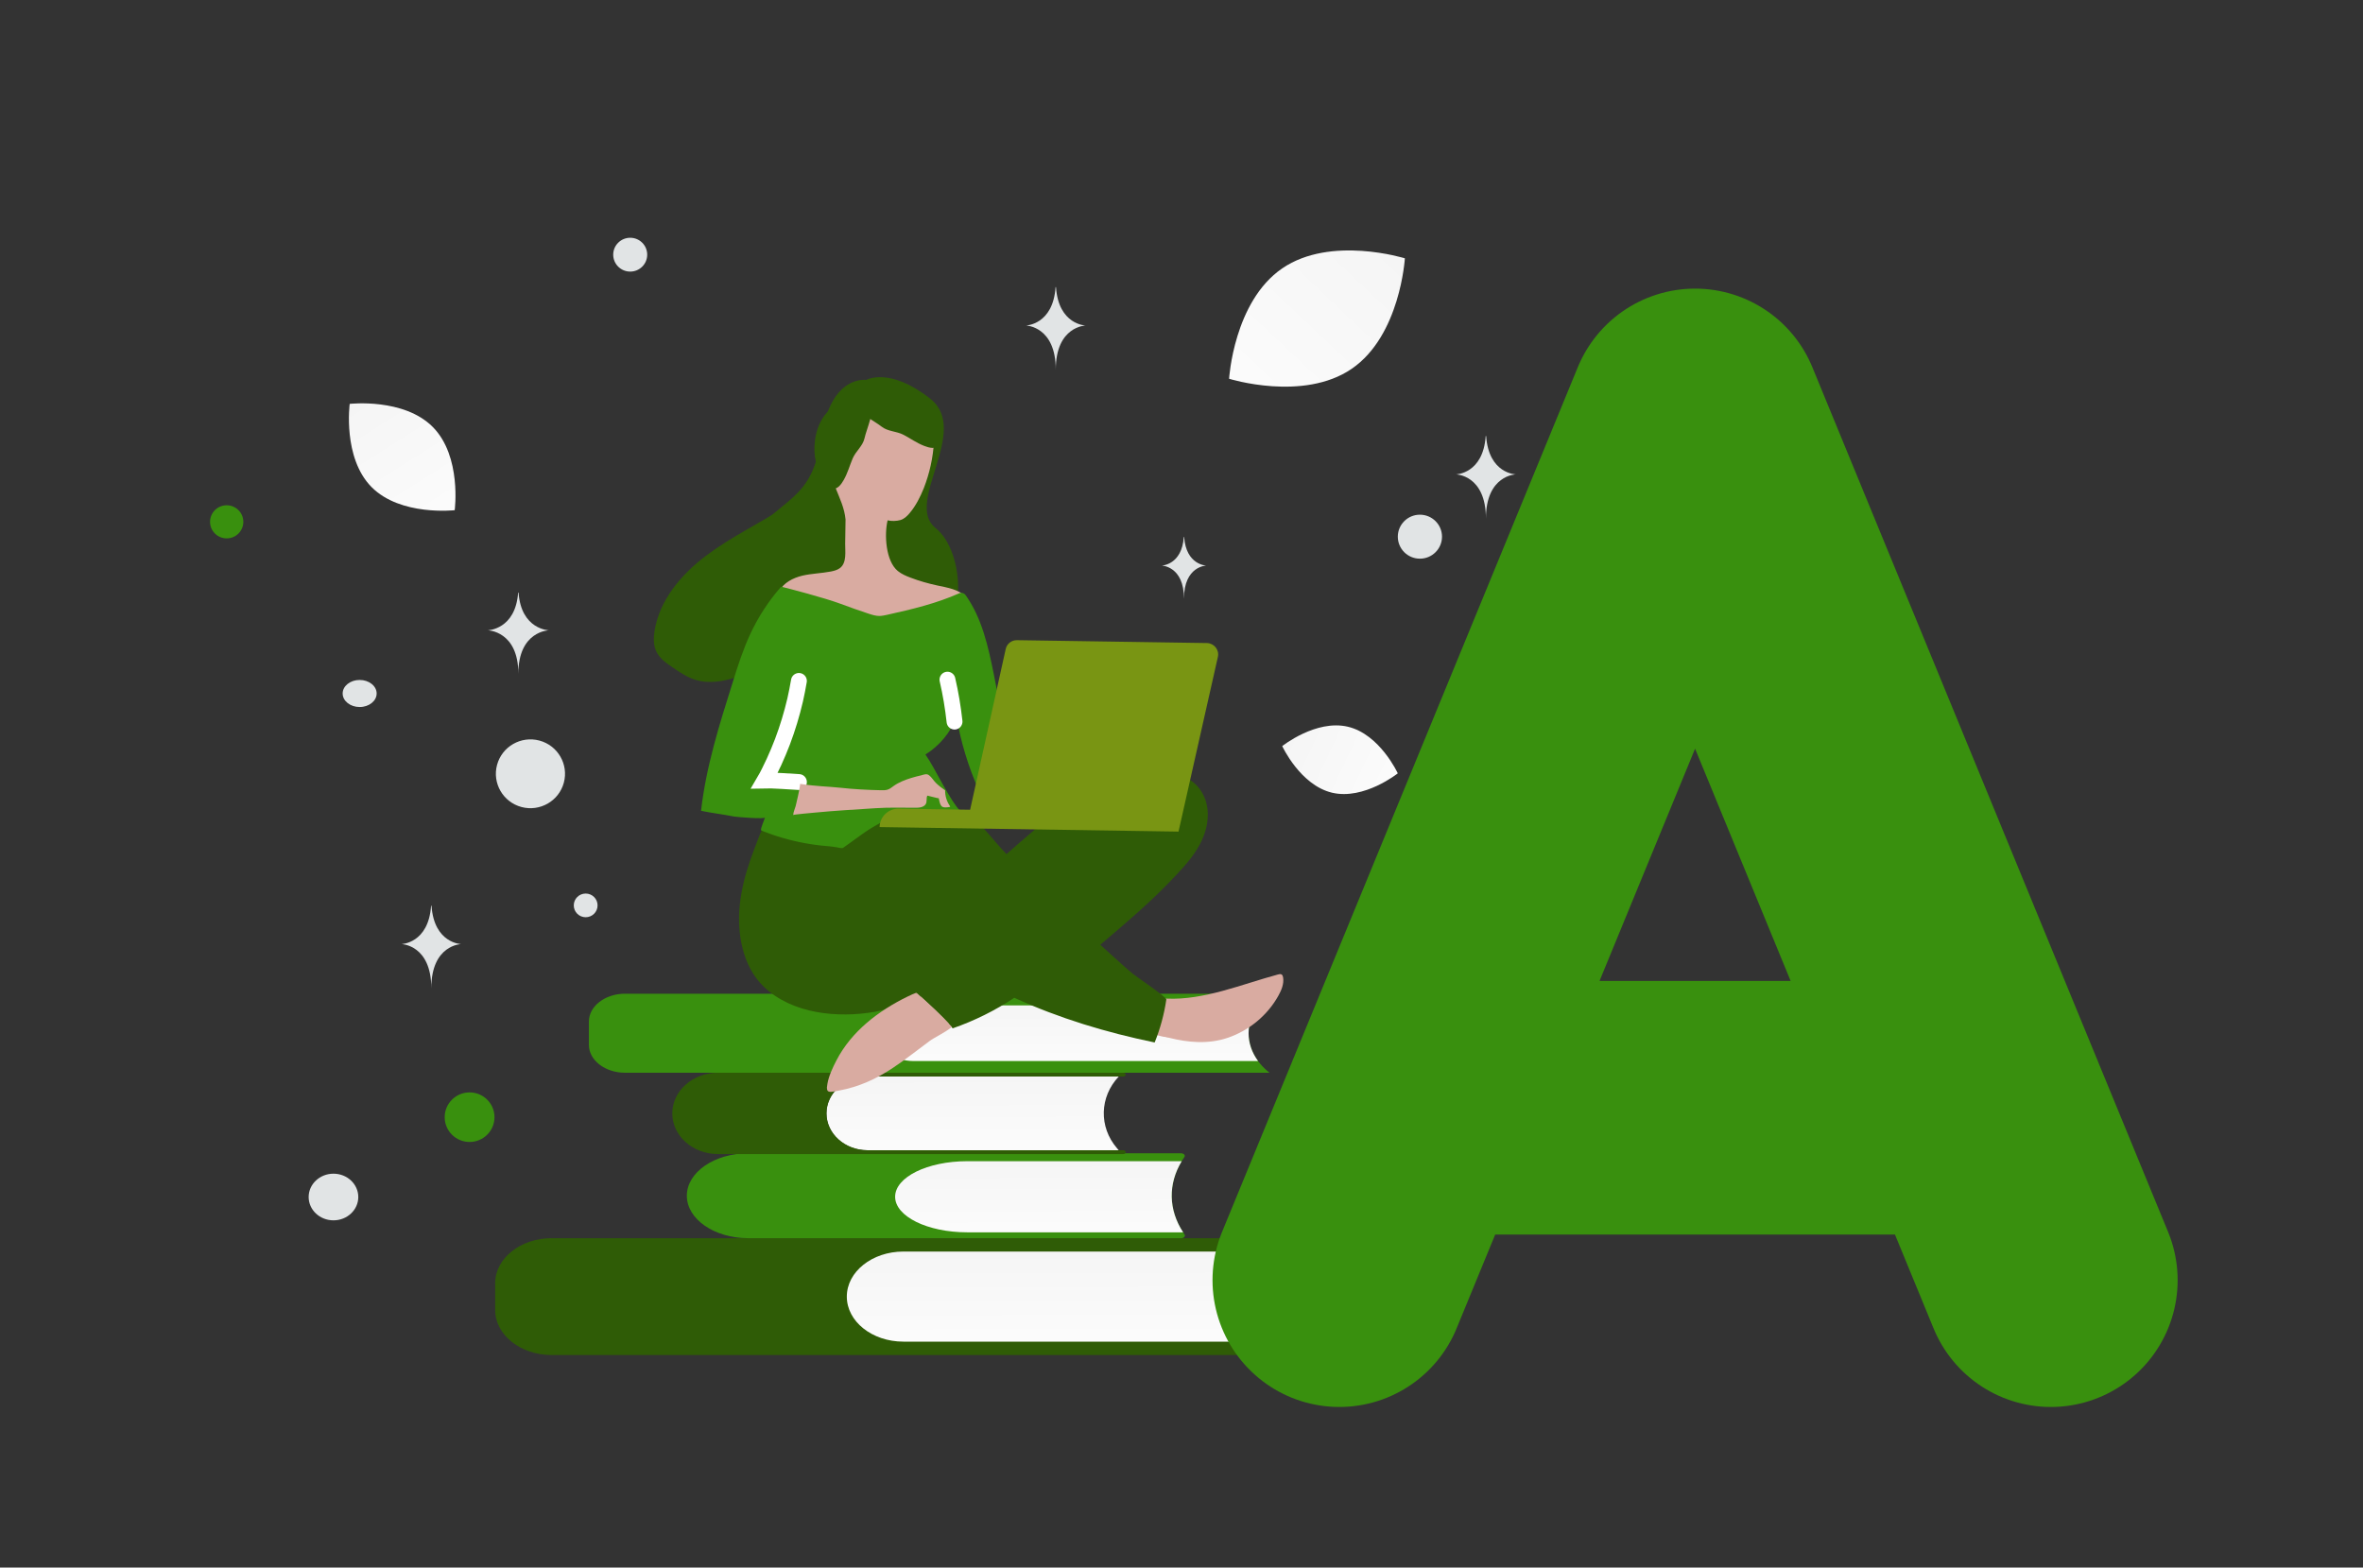 <svg width="205" height="136" viewBox="0 0 205 136" fill="none" xmlns="http://www.w3.org/2000/svg">
<rect x="0" y="0" width="205" height="136" fill="#333333" stroke="none"/>
<g clip-path="url(#clip0_3771_13601)">
<path d="M118.825 117.562H47.865C45.155 117.562 42.957 115.812 42.957 113.654V111.331C42.957 109.172 45.155 107.423 47.865 107.423H118.824C115.578 110.248 115.522 114.567 118.693 117.445L118.825 117.562Z" fill="#2F5C06"/>
<path d="M117.73 108.583H78.373C75.663 108.583 73.465 110.333 73.465 112.492C73.465 114.649 75.662 116.399 78.373 116.399H117.734C115.894 114.002 115.898 110.974 117.73 108.583Z" fill="url(#paint0_linear_3771_13601)"/>
<path d="M102.754 100.379C102.857 100.231 102.7 100.059 102.462 100.059H64.915C61.972 100.059 59.586 101.707 59.586 103.741C59.586 105.774 61.972 107.424 64.915 107.424H102.472C102.711 107.424 102.869 107.25 102.764 107.101C101.278 104.973 101.282 102.498 102.754 100.379Z" fill="#39900E"/>
<path d="M102.519 100.744H83.911C80.457 100.744 77.656 102.126 77.656 103.83C77.656 105.533 80.457 106.915 83.911 106.915H102.641C101.361 104.952 101.326 102.716 102.519 100.744Z" fill="url(#paint1_linear_3771_13601)"/>
<path d="M97.053 99.793H75.207C73.27 99.793 71.699 98.362 71.699 96.596C71.699 94.831 73.269 93.4 75.207 93.4H97.055C95.385 95.172 95.32 97.771 96.899 99.612L97.053 99.793Z" fill="url(#paint2_linear_3771_13601)"/>
<path d="M71.701 96.596C71.701 94.831 73.309 93.4 75.292 93.4H97.47C97.573 93.4 97.657 93.324 97.656 93.233C97.655 93.141 97.572 93.069 97.47 93.069H62.287C60.099 93.069 58.324 94.648 58.324 96.597C58.324 98.545 60.099 100.125 62.287 100.125H97.47C97.571 100.125 97.655 100.052 97.656 99.961C97.657 99.87 97.573 99.794 97.47 99.794H75.292C73.309 99.792 71.701 98.362 71.701 96.596Z" fill="#2F5C06"/>
<path d="M110.134 86.212H54.233C52.498 86.212 51.09 87.293 51.09 88.626V90.656C51.09 91.989 52.498 93.07 54.233 93.07H110.134L110.105 93.046C107.713 91.134 107.725 88.111 110.134 86.212Z" fill="#39900E"/>
<path d="M109.145 87.228H79.261C77.525 87.228 76.117 88.308 76.117 89.641C76.117 90.974 77.525 92.055 79.261 92.055H109.143C108.045 90.56 108.046 88.721 109.145 87.228Z" fill="url(#paint3_linear_3771_13601)"/>
<path d="M106.495 90.044C108.355 89.419 109.967 88.087 110.909 86.379C111.175 85.907 111.392 85.366 111.32 84.83C111.302 84.721 111.274 84.592 111.176 84.541C111.087 84.49 110.967 84.518 110.867 84.546C107.76 85.38 104.475 86.786 101.214 86.638C101.065 86.635 100.916 86.623 100.786 86.681C100.625 86.748 100.524 86.895 100.452 87.052C100.205 87.563 99.991 88.53 100.072 89.106C100.171 89.79 100.836 89.889 101.421 90.037C103.086 90.458 104.835 90.603 106.495 90.044Z" fill="#D9ABA1"/>
<path d="M106.784 86.207C107.034 86.102 107.294 85.997 107.563 85.991C107.832 85.985 108.128 86.128 108.214 86.387C108.271 86.566 108.218 86.753 108.146 86.921C107.95 87.353 107.606 87.704 107.243 88.016C105.853 89.183 104.071 89.888 102.249 89.999C101.442 90.047 100.597 89.975 99.887 89.597C100.241 89.167 100.171 88.552 100.209 88.008C100.323 86.416 101.687 87.021 102.782 87.017C104.155 86.989 105.522 86.722 106.784 86.207Z" fill="#D9ABA1"/>
<path d="M65.156 74.429L65.094 74.607C64.656 75.867 64.318 77.169 64.179 78.504C63.922 80.955 64.406 83.824 66.259 85.604C68.73 87.978 72.694 88.345 75.916 87.78C77.235 87.55 78.477 87.001 79.533 86.181C80.583 87.128 81.711 88.165 82.65 89.218C84.536 88.562 86.332 87.671 87.994 86.567C91.926 88.359 95.937 89.568 100.172 90.444C100.656 89.245 100.996 87.994 101.184 86.716C101.217 86.509 98.578 84.736 98.273 84.484C97.36 83.718 95.456 81.966 95.456 81.966C95.456 81.966 97.855 79.934 98.904 78.979C100.015 77.987 101.08 76.946 102.096 75.859C102.936 74.961 103.756 74.013 104.271 72.892C104.785 71.781 104.974 70.467 104.544 69.312C103.186 65.717 97.705 66.981 95.159 68.22C93.053 69.247 91.21 70.744 89.436 72.262C88.72 72.865 88.014 73.488 87.318 74.101C86.77 73.538 86.164 72.806 85.646 72.214C85.088 71.572 84.451 70.969 83.681 70.591C82.871 70.182 82.124 70.24 81.26 70.118C80.873 70.063 80.497 69.948 80.12 69.883C78.989 69.678 77.791 69.898 76.797 70.477C75.854 71.027 75.088 71.679 73.98 71.89C72.723 72.128 71.263 71.987 70.001 71.82C68.87 71.664 67.719 71.409 66.592 71.629C66.123 71.721 65.944 72.372 65.788 72.746C65.582 73.287 65.364 73.848 65.156 74.429ZM75.147 32.966C75.147 32.966 72.103 32.484 71.285 37.833C70.377 43.778 67.951 42.8 64.099 47.627C61.848 50.448 64.217 55.43 69.032 55.331C73.846 55.235 78.194 53.85 80.963 54.442C83.732 55.035 83.885 47.977 81.152 45.799C78.419 43.621 84.245 37.368 80.695 34.583C77.145 31.798 75.147 32.966 75.147 32.966Z" fill="#2F5C06"/>
<path d="M56.95 56.548C56.672 55.981 56.689 55.321 56.789 54.706C57.223 52.064 59.084 49.856 61.216 48.239C63.355 46.617 65.804 45.459 68.055 44.006C68.639 43.627 69.225 43.219 69.896 43.015C70.566 42.81 71.346 42.832 71.9 43.263C72.291 43.565 72.517 44.032 72.648 44.499C72.937 45.521 72.826 46.604 72.65 47.641C72.43 48.95 72.108 50.245 71.578 51.447C71.153 52.417 70.462 53.416 69.423 53.606C69.122 54.765 68.503 55.852 67.635 56.683C66.642 57.636 65.383 58.259 64.076 58.695C62.872 59.096 61.556 59.359 60.345 58.984C59.626 58.765 58.993 58.345 58.374 57.916C57.822 57.551 57.248 57.151 56.95 56.548ZM67.83 54.787L68.541 53.664C68.389 53.68 68.246 53.709 68.102 53.767C67.712 53.935 67.477 54.547 67.83 54.787Z" fill="#2F5C06"/>
<path d="M80.999 37.669C81.035 37.868 81.042 38.076 81.028 38.313C80.948 39.7 80.648 41.065 80.141 42.359C79.831 43.127 79.451 43.883 78.914 44.519C78.691 44.783 78.439 45.026 78.109 45.121C77.769 45.214 77.341 45.228 77.004 45.144C76.707 46.367 76.831 48.676 77.892 49.543C78.216 49.805 78.602 49.97 78.988 50.114C79.74 50.403 80.522 50.623 81.305 50.793C82.198 50.984 83.171 51.128 83.798 51.781C83.876 51.861 83.954 51.971 83.922 52.08C83.901 52.149 83.851 52.197 83.791 52.236C83.297 52.635 82.687 52.853 82.077 53.062C81.007 53.422 79.908 53.722 78.79 53.923C77.623 54.133 76.418 54.233 75.236 54.107C74.322 54.004 73.42 53.772 72.591 53.364C71.721 52.935 70.831 52.585 69.932 52.175C69.171 51.827 68.421 51.43 67.598 51.288C67.987 50.552 68.799 50.138 69.608 49.943C70.417 49.757 71.263 49.74 72.081 49.584C72.35 49.529 72.62 49.463 72.852 49.298C73.485 48.843 73.312 47.83 73.322 47.167L73.354 45.069C73.26 44.067 72.845 43.229 72.481 42.313C71.925 40.908 71.81 39.313 72.3 37.874C72.789 36.446 73.902 35.206 75.333 34.703C76.763 34.2 78.48 34.483 79.579 35.529C80.275 36.203 80.843 36.806 80.999 37.669Z" fill="#D9ABA1"/>
<path d="M76.601 33.207C78.026 33.049 79.325 33.744 80.288 34.821C81.099 35.723 81.575 36.915 81.551 38.112C81.548 38.283 81.528 38.47 81.431 38.623C81.174 38.992 80.614 38.856 80.195 38.692C79.513 38.43 79.004 38.046 78.386 37.723C77.767 37.399 77.016 37.447 76.462 37C75.939 36.57 74.144 35.663 74.096 34.962C74.034 34.105 75.612 33.405 76.271 33.263C76.365 33.234 76.475 33.22 76.601 33.207Z" fill="#2F5C06"/>
<path d="M72.492 35.146C71.286 35.92 70.72 37.276 70.657 38.716C70.603 39.925 70.99 41.148 71.769 42.061C71.88 42.192 72.014 42.324 72.186 42.382C72.62 42.505 72.968 42.048 73.188 41.658C73.55 41.025 73.701 40.409 73.975 39.769C74.249 39.129 74.862 38.693 75.007 37.999C75.139 37.337 75.955 35.505 75.547 34.931C75.051 34.229 73.384 34.678 72.782 34.983C72.691 35.019 72.597 35.078 72.492 35.146Z" fill="#2F5C06"/>
<path d="M83.216 51.475C83.406 51.389 83.634 51.451 83.761 51.622C85.183 53.604 85.732 56.087 86.213 58.48C86.759 61.202 87.244 63.932 87.71 66.662C87.738 66.8 87.755 66.949 87.694 67.077C87.632 67.205 87.492 67.272 87.361 67.329C86.54 67.723 85.708 68.106 84.886 68.5C83.999 66.492 83.36 64.385 82.982 62.224C82.454 63.552 81.502 64.706 80.286 65.46C81.192 66.751 82.307 69.332 83.394 70.467C83.56 70.648 84.589 70.367 84.819 70.291C84.962 70.699 84.292 70.263 84.296 70.679C83.678 70.769 82.887 70.4 82.252 70.321C81.485 70.232 80.711 70.227 79.944 70.306C78.668 70.445 77.428 70.843 76.295 71.439C75.731 71.738 75.191 72.077 74.677 72.454C74.235 72.784 73.138 73.56 73.138 73.56C73.058 73.618 72.681 73.533 72.592 73.512C72.332 73.468 72.07 73.434 71.807 73.411C71.151 73.362 70.486 73.272 69.841 73.154C68.541 72.916 67.264 72.55 66.038 72.047C65.92 71.956 66.341 71.091 66.363 70.923C66.341 71.081 63.926 70.886 63.688 70.843C62.736 70.65 61.772 70.546 60.82 70.344C61.247 66.529 62.417 62.843 63.568 59.188C64.017 57.749 64.477 56.31 65.115 54.954C65.793 53.508 66.67 52.156 67.723 50.953C67.753 50.924 67.803 50.905 67.843 50.916C68.348 51.042 71.43 51.831 72.964 52.399C73.745 52.698 74.537 52.967 75.339 53.237C75.656 53.341 75.983 53.445 76.311 53.44C76.53 53.433 76.749 53.387 76.959 53.341C79.095 52.868 81.232 52.356 83.216 51.475Z" fill="#39900E"/>
<path d="M69.309 59.076C69.221 59.62 69.104 60.172 68.986 60.715C68.699 61.947 68.332 63.158 67.886 64.342C67.658 64.933 67.42 65.513 67.153 66.093C67.019 66.378 66.885 66.663 66.742 66.948C66.67 67.086 66.598 67.234 66.526 67.371C66.465 67.489 66.394 67.597 66.332 67.704C66.76 67.691 68.873 67.813 69.31 67.849" stroke="white" stroke-width="1.376" stroke-miterlimit="10" stroke-linecap="round"/>
<path d="M69.381 68.275C69.337 68.552 69.283 68.829 69.219 69.105L69.027 69.933C68.964 70.17 68.82 70.465 68.816 70.712C68.817 70.663 70.511 70.52 70.67 70.503C72.434 70.332 74.206 70.23 75.969 70.118C77.114 70.046 78.238 70.073 79.382 70.08C79.721 70.085 80.119 70.052 80.302 69.777C80.455 69.542 80.33 69.243 80.453 69.027C80.532 69.048 81.454 69.28 81.444 69.26C81.481 69.468 81.554 69.905 81.771 70.007C81.85 70.038 81.93 70.049 82.009 70.05C82.129 70.052 82.249 70.034 82.368 70.016C82.386 70.016 82.404 70.009 82.418 69.997C82.438 69.978 82.419 69.948 82.4 69.918C82.128 69.519 81.986 69.047 81.992 68.565C81.707 68.373 81.421 68.15 81.177 67.909C80.981 67.708 80.835 67.448 80.619 67.277C80.393 67.085 80.172 67.201 79.923 67.266C79.634 67.331 79.347 67.406 79.064 67.491C78.514 67.661 77.963 67.871 77.5 68.21C77.34 68.326 77.188 68.453 76.998 68.509C76.819 68.566 76.62 68.563 76.431 68.56C75.267 68.533 74.104 68.476 72.951 68.349C71.769 68.222 70.963 68.24 69.415 68.009C69.415 68.019 69.413 68.108 69.381 68.275Z" fill="#D9ABA1"/>
<path d="M82.195 58.966C82.473 60.163 82.674 61.371 82.81 62.605" stroke="white" stroke-width="1.376" stroke-miterlimit="10" stroke-linecap="round"/>
<path d="M105.656 56.992L102.241 72.148L76.309 71.756C76.322 70.866 77.06 70.144 77.965 70.158L84.162 70.251L87.25 56.308C87.347 55.854 87.759 55.534 88.217 55.541L104.709 55.79C105.335 55.809 105.794 56.381 105.656 56.992Z" fill="#799513"/>
<path d="M71.783 94.024C71.903 93.333 72.242 92.625 72.56 92.006C73.872 89.472 76.218 87.685 78.744 86.456C79.004 86.332 79.265 86.207 79.535 86.112C79.515 86.141 79.494 86.171 79.474 86.21V86.22H79.464C79.494 86.2 79.514 86.181 79.544 86.162C80.565 87.078 81.654 88.085 82.584 89.098C81.969 89.594 81.078 89.996 80.635 90.326C79.588 91.093 78.581 91.909 77.496 92.626C76.038 93.603 74.485 94.313 72.749 94.623C72.081 94.742 71.73 94.865 71.738 94.35C71.749 94.271 71.761 94.163 71.783 94.024Z" fill="#D9ABA1"/>
<path d="M73.474 92.03C74.15 90.763 75.199 89.799 76.347 88.945C77.152 88.343 78.006 87.802 78.82 87.249C79.051 87.095 79.505 86.676 79.897 86.474C80.711 87.209 81.545 87.984 82.299 88.787C79.808 90.294 77.589 92.261 74.857 93.328C74.607 93.424 74.347 93.518 74.078 93.524C73.809 93.53 73.522 93.417 73.367 93.197C73.123 92.856 73.279 92.394 73.474 92.03Z" fill="#D9ABA1"/>
<path d="M115.569 68.776C118.337 69.429 121.264 67.093 121.264 67.093C121.264 67.093 119.702 63.7 116.933 63.05C114.165 62.397 111.238 64.731 111.238 64.731C111.238 64.731 112.801 68.124 115.569 68.776Z" fill="url(#paint4_linear_3771_13601)"/>
<path d="M117.27 31.993C113.06 34.878 106.629 32.861 106.629 32.861C106.629 32.861 107.027 26.166 111.24 23.283C115.45 20.398 121.878 22.412 121.878 22.412C121.878 22.412 121.48 29.107 117.27 31.993Z" fill="url(#paint5_linear_3771_13601)"/>
<path d="M32.23 42.253C34.745 44.8 39.447 44.263 39.447 44.263C39.447 44.263 40.069 39.596 37.552 37.051C35.038 34.504 30.338 35.04 30.338 35.04C30.338 35.04 29.715 39.706 32.23 42.253Z" fill="url(#paint6_linear_3771_13601)"/>
<path d="M40.739 94.775C41.932 94.775 42.899 95.738 42.899 96.925C42.899 98.113 41.932 99.075 40.739 99.075C39.545 99.075 38.578 98.113 38.578 96.925C38.578 95.738 39.545 94.775 40.739 94.775Z" fill="#39900E"/>
<path d="M121.22 95.615C122.541 95.615 123.612 96.628 123.612 97.877C123.612 99.126 122.541 100.138 121.22 100.138C119.899 100.138 118.828 99.126 118.828 97.877C118.828 96.628 119.899 95.615 121.22 95.615Z" fill="#39900E"/>
<path d="M19.666 46.71C20.464 46.71 21.11 46.067 21.11 45.273C21.11 44.48 20.464 43.837 19.666 43.837C18.869 43.837 18.223 44.48 18.223 45.273C18.223 46.067 18.869 46.71 19.666 46.71Z" fill="#39900E"/>
<path d="M28.93 105.875C30.119 105.875 31.083 104.969 31.083 103.852C31.083 102.734 30.119 101.828 28.93 101.828C27.741 101.828 26.777 102.734 26.777 103.852C26.777 104.969 27.741 105.875 28.93 105.875Z" fill="#E1E4E5"/>
<path d="M130.681 61.788C131.636 61.788 132.41 61.019 132.41 60.069C132.41 59.119 131.636 58.349 130.681 58.349C129.727 58.349 128.953 59.119 128.953 60.069C128.953 61.019 129.727 61.788 130.681 61.788Z" fill="#E1E4E5"/>
<path d="M50.81 79.578C51.38 79.578 51.842 79.118 51.842 78.55C51.842 77.983 51.38 77.523 50.81 77.523C50.239 77.523 49.777 77.983 49.777 78.55C49.777 79.118 50.239 79.578 50.81 79.578Z" fill="#E1E4E5"/>
<path d="M54.674 23.563C55.488 23.563 56.148 22.906 56.148 22.095C56.148 21.285 55.488 20.628 54.674 20.628C53.859 20.628 53.199 21.285 53.199 22.095C53.199 22.906 53.859 23.563 54.674 23.563Z" fill="#E1E4E5"/>
<path d="M124.23 79.493C124.024 80.258 124.48 81.044 125.249 81.249C126.017 81.454 126.808 81 127.014 80.235C127.22 79.47 126.763 78.683 125.995 78.478C125.226 78.273 124.436 78.727 124.23 79.493Z" fill="#E1E4E5"/>
<path d="M123.183 48.47C124.241 48.47 125.1 47.616 125.1 46.562C125.1 45.509 124.241 44.654 123.183 44.654C122.124 44.654 121.266 45.509 121.266 46.562C121.266 47.616 122.124 48.47 123.183 48.47Z" fill="#E1E4E5"/>
<path d="M31.201 61.34C32.016 61.34 32.676 60.814 32.676 60.166C32.676 59.517 32.016 58.992 31.201 58.992C30.387 58.992 29.727 59.517 29.727 60.166C29.727 60.814 30.387 61.34 31.201 61.34Z" fill="#E1E4E5"/>
<path d="M43.121 66.361C42.693 67.953 43.642 69.589 45.242 70.016C46.842 70.442 48.486 69.498 48.915 67.906C49.344 66.313 48.394 64.677 46.794 64.25C45.194 63.824 43.55 64.769 43.121 66.361Z" fill="#E1E4E5"/>
<path d="M44.987 51.412H44.949C44.72 54.633 42.313 54.683 42.313 54.683C42.313 54.683 44.968 54.735 44.968 58.456C44.968 54.735 47.622 54.683 47.622 54.683C47.622 54.683 45.216 54.633 44.987 51.412ZM91.612 24.913H91.575C91.351 28.189 89 28.24 89 28.24C89 28.24 91.593 28.292 91.593 32.079C91.593 28.292 94.185 28.24 94.185 28.24C94.185 28.24 91.835 28.189 91.612 24.913ZM128.929 37.829H128.891C128.668 41.106 126.317 41.156 126.317 41.156C126.317 41.156 128.91 41.209 128.91 44.995C128.91 41.209 131.502 41.156 131.502 41.156C131.502 41.156 129.152 41.106 128.929 37.829ZM37.436 78.58H37.398C37.175 81.857 34.824 81.907 34.824 81.907C34.824 81.907 37.417 81.96 37.417 85.746C37.417 81.96 40.009 81.907 40.009 81.907C40.009 81.907 37.659 81.857 37.436 78.58ZM102.729 46.582H102.701C102.534 49.031 100.778 49.068 100.778 49.068C100.778 49.068 102.715 49.108 102.715 51.937C102.715 49.108 104.652 49.068 104.652 49.068C104.652 49.068 102.896 49.031 102.729 46.582Z" fill="#E1E4E5"/>
<path d="M116.191 111.067L147.055 36.04L177.919 111.067M171.769 96.107H122.341" stroke="#39900E" stroke-width="22" stroke-linecap="round" stroke-linejoin="round"/>
</g>
<defs>
<linearGradient id="paint0_linear_3771_13601" x1="96.543" y1="120.782" x2="96.501" y2="100.077" gradientUnits="userSpaceOnUse">
<stop stop-color="white"/>
<stop offset="1" stop-color="#EEEEEE"/>
</linearGradient>
<linearGradient id="paint1_linear_3771_13601" x1="90.681" y1="110.375" x2="90.635" y2="94.029" gradientUnits="userSpaceOnUse">
<stop stop-color="white"/>
<stop offset="1" stop-color="#EEEEEE"/>
</linearGradient>
<linearGradient id="paint2_linear_3771_13601" x1="84.918" y1="103.377" x2="84.868" y2="86.444" gradientUnits="userSpaceOnUse">
<stop stop-color="white"/>
<stop offset="1" stop-color="#EEEEEE"/>
</linearGradient>
<linearGradient id="paint3_linear_3771_13601" x1="93.335" y1="94.761" x2="93.313" y2="81.974" gradientUnits="userSpaceOnUse">
<stop stop-color="white"/>
<stop offset="1" stop-color="#EEEEEE"/>
</linearGradient>
<linearGradient id="paint4_linear_3771_13601" x1="125.992" y1="70.399" x2="101.805" y2="58.916" gradientUnits="userSpaceOnUse">
<stop stop-color="white"/>
<stop offset="1" stop-color="#EEEEEE"/>
</linearGradient>
<linearGradient id="paint5_linear_3771_13601" x1="100.871" y1="41.46" x2="133.84" y2="6.526" gradientUnits="userSpaceOnUse">
<stop stop-color="white"/>
<stop offset="1" stop-color="#EEEEEE"/>
</linearGradient>
<linearGradient id="paint6_linear_3771_13601" x1="42.263" y1="50.953" x2="24.21" y2="22.514" gradientUnits="userSpaceOnUse">
<stop stop-color="white"/>
<stop offset="1" stop-color="#EEEEEE"/>
</linearGradient>
<clipPath id="clip0_3771_13601">
<rect width="205" height="136" fill="white"/>
</clipPath>
</defs>
</svg>
